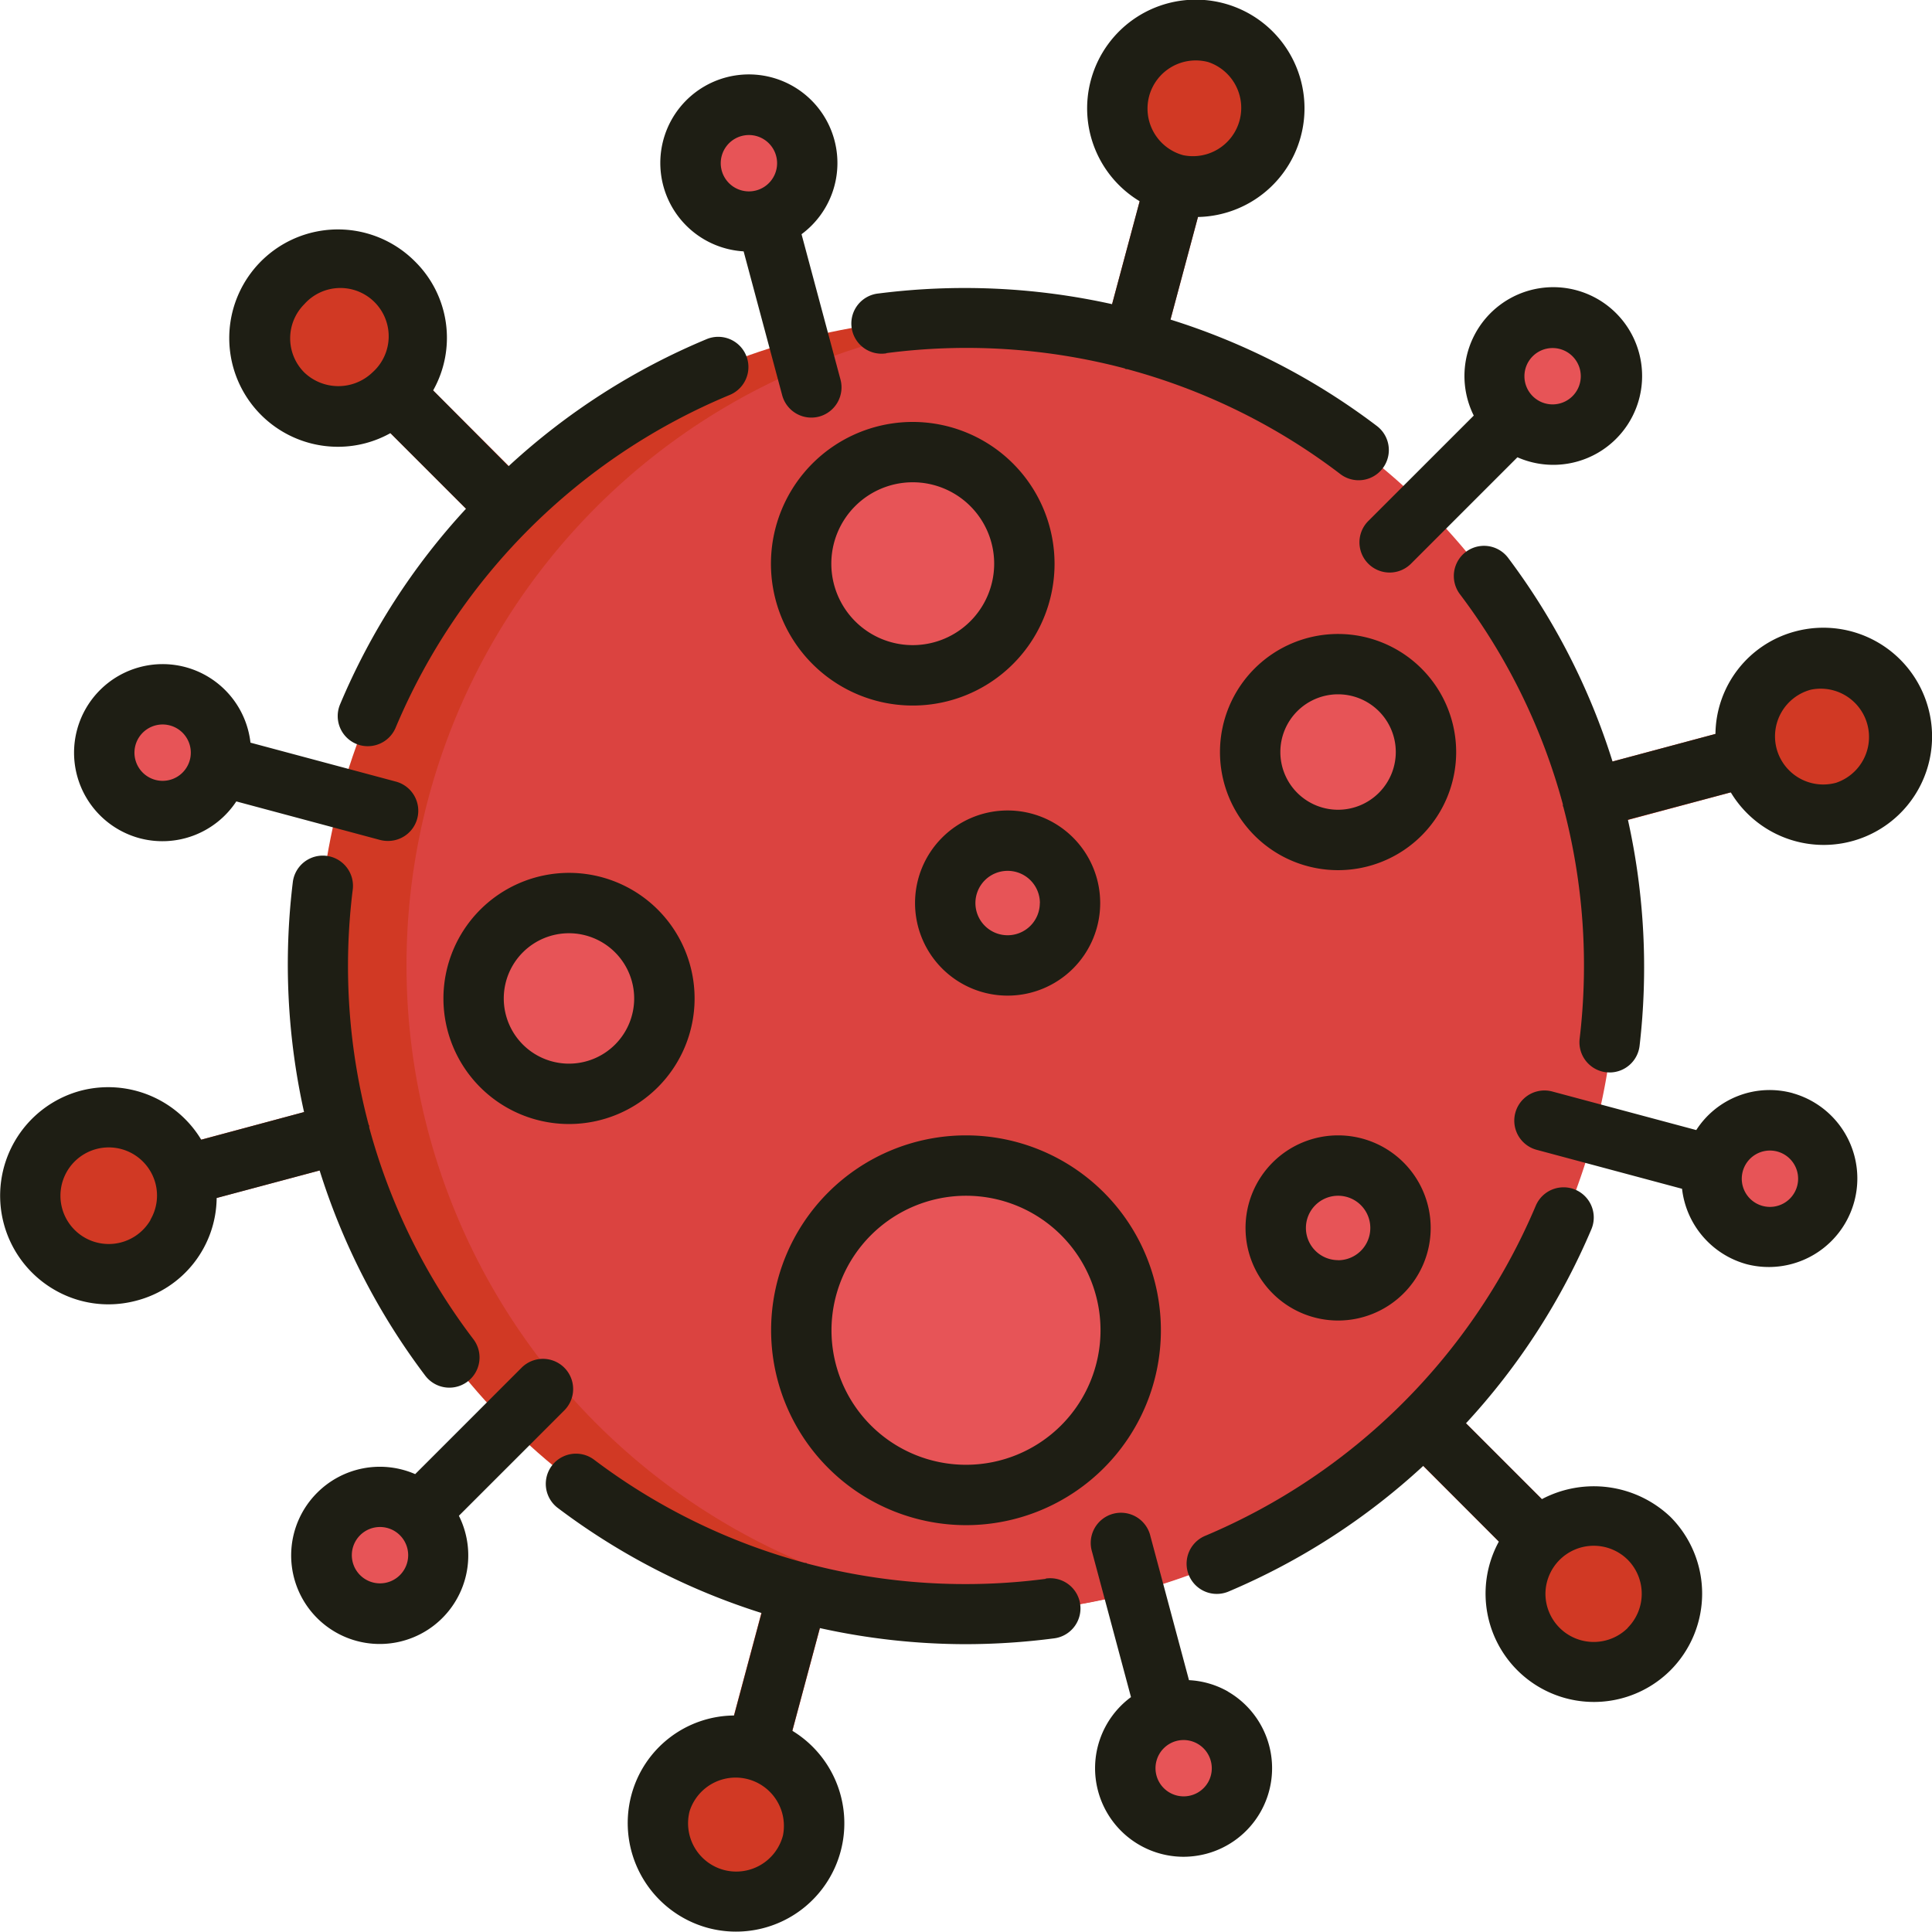 <svg height="512" viewBox="0 0 48 48" width="512" xmlns="http://www.w3.org/2000/svg"><g id="flat_final" data-name="flat final"><circle cx="24" cy="24" fill="#d13924" r="16.103"/><path d="m10.314 9.253a.731.731 0 0 0 -.12-.079 1.948 1.948 0 1 0 -1.02 1.02.731.731 0 0 0 .079.12l2.83 2.83a.75.75 0 0 0 1.061-1.061z" fill="#d13924"/><path d="m38.826 37.806a.731.731 0 0 0 -.079-.12l-2.83-2.83a.75.75 0 1 0 -1.061 1.061l2.83 2.83a.731.731 0 0 0 .12.079 1.948 1.948 0 1 0 1.02-1.02z" fill="#d13924"/><path d="m8.251 27.443-3.865 1.036a.738.738 0 0 0 -.129.064 1.947 1.947 0 1 0 .373 1.4.73.73 0 0 0 .145-.019l3.865-1.031a.751.751 0 0 0 -.389-1.45z" fill="#d13924"/><path d="m47.183 17.788a1.946 1.946 0 0 0 -3.813.275.707.707 0 0 0 -.145.009l-3.865 1.035a.75.75 0 0 0 .194 1.475.779.779 0 0 0 .2-.025l3.865-1.036a.738.738 0 0 0 .129-.064 1.946 1.946 0 0 0 3.44-1.669z" fill="#d13924"/><path d="m20.026 38.83a.753.753 0 0 0 -.919.53l-1.035 3.865a.707.707 0 0 0 -.009.145 1.947 1.947 0 1 0 1.4.376.786.786 0 0 0 .06-.132l1.036-3.865a.751.751 0 0 0 -.533-.919z" fill="#d13924"/><path d="m30.212.817a1.946 1.946 0 0 0 -1.668 3.44.678.678 0 0 0 -.065.129l-1.036 3.865a.751.751 0 0 0 .531.919.724.724 0 0 0 .194.026.751.751 0 0 0 .725-.556l1.035-3.865a.707.707 0 0 0 .009-.145 1.946 1.946 0 0 0 .275-3.813z" fill="#d13924"/><path d="m24.989 7.927a16.1 16.1 0 0 0 .271 32.127 16.1 16.1 0 0 0 -.271-32.127z" fill="#db4340"/><g fill="#e75457"><circle cx="14.136" cy="24.805" r="2.369"/><circle cx="24" cy="33.05" r="4.092"/><circle cx="22.681" cy="14.006" r="2.772"/><circle cx="33.245" cy="18.685" r="2.183"/><circle cx="25.035" cy="22.436" r="1.551"/><circle cx="33.245" cy="30.509" r="1.551"/><path d="m39.6 10.372a1.45 1.45 0 0 0 -2.051-2.05 1.434 1.434 0 0 0 -.25 1.673l-3.126 3.126a.5.5 0 1 0 .707.707l3.142-3.142a1.448 1.448 0 0 0 1.578-.314z"/><path d="m13.136 34.157-3.142 3.143a1.45 1.45 0 1 0 .472 2.365 1.435 1.435 0 0 0 .251-1.674l3.126-3.126a.5.5 0 1 0 -.707-.707z"/><path d="m19.49 5.2a1.458 1.458 0 1 0 -.956.293l1.14 4.257a.5.5 0 0 0 .483.371.489.489 0 0 0 .13-.017.5.5 0 0 0 .353-.604z"/><path d="m29.481 42.489-1.141-4.258a.5.5 0 0 0 -.966.259l1.15 4.291a1.459 1.459 0 1 0 .957-.292z"/><path d="m9.51 20.626a.484.484 0 0 0 .13.017.5.5 0 0 0 .129-.983l-4.291-1.15a1.459 1.459 0 1 0 -.226.975z"/><path d="m44.349 27.884a1.445 1.445 0 0 0 -1.587.617l-4.262-1.141a.5.5 0 1 0 -.258.966l4.291 1.149a1.45 1.45 0 1 0 1.812-1.591z"/></g></g><g id="outine" fill="#1e1e14"><path d="m22.025 8.773a15.391 15.391 0 0 1 5.91.378c.014.005.024.016.039.019s.037 0 .056.008a15.252 15.252 0 0 1 5.27 2.6.75.75 0 1 0 .91-1.193 16.747 16.747 0 0 0 -5.13-2.645l.683-2.549a2.7 2.7 0 1 0 -2.663-3.391 2.693 2.693 0 0 0 1.215 3l-.685 2.557a16.9 16.9 0 0 0 -5.8-.266.75.75 0 1 0 .191 1.487zm6.525-6.384a1.2 1.2 0 0 1 1.468-.847 1.2 1.2 0 0 1 -.62 2.314 1.2 1.2 0 0 1 -.848-1.467z"/><path d="m25.982 39.226a15.388 15.388 0 0 1 -5.916-.377c-.015 0-.025-.015-.04-.019a.245.245 0 0 0 -.027 0 15.279 15.279 0 0 1 -5.239-2.564.75.75 0 1 0 -.9 1.2 16.777 16.777 0 0 0 5.061 2.609l-.682 2.546a2.662 2.662 0 0 0 -2.553 1.979 2.7 2.7 0 0 0 1.908 3.3 2.691 2.691 0 0 0 2.09-4.9l.684-2.551a16.8 16.8 0 0 0 3.6.4 17.062 17.062 0 0 0 2.2-.142.75.75 0 1 0 -.192-1.487zm-6.532 6.385a1.2 1.2 0 0 1 -1.468.847 1.2 1.2 0 0 1 -.847-1.466 1.2 1.2 0 0 1 2.315.62z"/><path d="m8.406 11.1a2.669 2.669 0 0 0 1.294-.339l1.878 1.878a16.687 16.687 0 0 0 -3.129 4.861.749.749 0 0 0 .4.981.734.734 0 0 0 .288.058.751.751 0 0 0 .693-.461 15.412 15.412 0 0 1 8.3-8.266.75.75 0 1 0 -.572-1.387 16.741 16.741 0 0 0 -4.923 3.158l-1.874-1.883a2.664 2.664 0 0 0 -.447-3.2 2.7 2.7 0 1 0 -1.908 4.6zm-.847-3.541a1.2 1.2 0 1 1 1.694 1.694 1.224 1.224 0 0 1 -1.694 0 1.2 1.2 0 0 1 0-1.694z"/><path d="m38.307 37.246-1.885-1.885a16.709 16.709 0 0 0 3.116-4.822.75.75 0 1 0 -1.383-.581 15.414 15.414 0 0 1 -8.214 8.2.75.75 0 0 0 .58 1.384 16.714 16.714 0 0 0 4.84-3.123l1.878 1.881a2.692 2.692 0 0 0 4.261 3.2 2.7 2.7 0 0 0 0-3.815 2.764 2.764 0 0 0 -3.193-.439zm2.134 3.2a1.2 1.2 0 0 1 -2.045-.847 1.2 1.2 0 0 1 2.045-.847 1.2 1.2 0 0 1 0 1.689z"/><path d="m7.941 29.08a16.757 16.757 0 0 0 2.626 5.1.75.75 0 0 0 1.194-.908 15.269 15.269 0 0 1 -2.588-5.259c0-.013 0-.027 0-.04s-.011-.02-.015-.032a15.4 15.4 0 0 1 -.394-5.841.75.75 0 0 0 -1.489-.184 16.889 16.889 0 0 0 .279 5.713l-2.554.687a2.7 2.7 0 0 0 -3-1.216 2.7 2.7 0 0 0 -.65 4.943 2.67 2.67 0 0 0 1.344.363 2.719 2.719 0 0 0 .7-.093 2.664 2.664 0 0 0 1.989-2.549zm-4.2 1.227a1.2 1.2 0 1 1 .12-.91 1.189 1.189 0 0 1 -.125.91z"/><path d="m47.908 17.594a2.7 2.7 0 0 0 -3.3-1.908 2.665 2.665 0 0 0 -1.988 2.549l-2.557.685a16.743 16.743 0 0 0 -2.593-5.059.75.75 0 1 0 -1.2.9 15.271 15.271 0 0 1 2.559 5.222v.039a.221.221 0 0 0 .012.027 15.4 15.4 0 0 1 .405 5.758.75.75 0 0 0 .656.833c.03 0 .06.005.089.005a.75.75 0 0 0 .744-.662 16.9 16.9 0 0 0 -.29-5.617l2.555-.681a2.693 2.693 0 0 0 4.908-2.091zm-2.3 1.856a1.2 1.2 0 0 1 -1.468-.847 1.2 1.2 0 0 1 .847-1.467 1.2 1.2 0 0 1 .62 2.315z"/><path d="m33.995 12.944a.75.75 0 1 0 1.061 1.061l2.644-2.644a2.207 2.207 0 1 0 -1.085-1.036zm4.084-4.092a.7.7 0 1 1 0 .99.7.7 0 0 1 0-.99z"/><path d="m14.02 35.041a.75.75 0 1 0 -1.061-1.061l-2.644 2.644a2.2 2.2 0 0 0 -2.43.458 2.2 2.2 0 1 0 3.516.577zm-4.084 4.092a.7.7 0 1 1 0-.99.7.7 0 0 1 0 .99z"/><path d="m18.475 6.244.958 3.575a.75.75 0 0 0 .724.556.765.765 0 0 0 .194-.025.752.752 0 0 0 .531-.919l-.968-3.612a2.2 2.2 0 0 0 .818-2.333 2.2 2.2 0 1 0 -2.257 2.759zm-.05-2.865a.709.709 0 0 1 .181-.024.7.7 0 1 1 -.181.024z"/><path d="m30.508 42.025a2.179 2.179 0 0 0 -.968-.282l-.958-3.576a.751.751 0 1 0 -1.45.388l.967 3.609a2.195 2.195 0 0 0 -.817 2.336 2.2 2.2 0 0 0 2.118 1.631 2.249 2.249 0 0 0 .573-.075 2.2 2.2 0 0 0 .531-4.031zm-.494 2.256a.7.7 0 1 1 -.787-1.027.7.7 0 0 1 .856.5.7.7 0 0 1 -.069.527z"/><path d="m3.471 20.826a2.2 2.2 0 0 0 2.4-.915l3.57.957a.767.767 0 0 0 .2.025.75.75 0 0 0 .193-1.475l-3.611-.967a2.2 2.2 0 0 0 -1.613-1.876 2.2 2.2 0 1 0 -1.139 4.251zm-.107-2.306a.7.7 0 1 1 .5.857.7.7 0 0 1 -.5-.857z"/><path d="m44.543 27.16a2.168 2.168 0 0 0 -2.4.916l-3.577-.958a.75.75 0 1 0 -.388 1.449l3.612.968a2.2 2.2 0 0 0 1.61 1.875 2.2 2.2 0 0 0 1.138-4.25zm.107 2.306a.7.7 0 1 1 -.495-.857.7.7 0 0 1 .495.857z"/><path d="m11.017 24.806a3.12 3.12 0 1 0 3.119-3.12 3.123 3.123 0 0 0 -3.119 3.12zm4.739 0a1.62 1.62 0 1 1 -1.62-1.62 1.622 1.622 0 0 1 1.62 1.62z"/><path d="m24 37.892a4.842 4.842 0 1 0 -4.842-4.842 4.847 4.847 0 0 0 4.842 4.842zm0-8.184a3.342 3.342 0 1 1 -3.342 3.342 3.346 3.346 0 0 1 3.342-3.342z"/><path d="m22.681 10.483a3.523 3.523 0 1 0 3.519 3.523 3.526 3.526 0 0 0 -3.519-3.523zm0 5.545a2.023 2.023 0 1 1 2.019-2.022 2.024 2.024 0 0 1 -2.019 2.022z"/><path d="m33.245 15.751a2.934 2.934 0 1 0 2.933 2.934 2.936 2.936 0 0 0 -2.933-2.934zm0 4.367a1.434 1.434 0 1 1 1.433-1.433 1.435 1.435 0 0 1 -1.433 1.433z"/><path d="m22.734 22.436a2.3 2.3 0 1 0 2.3-2.3 2.3 2.3 0 0 0 -2.3 2.3zm3.1 0a.8.8 0 1 1 -.8-.8.8.8 0 0 1 .802.8z"/><path d="m33.245 28.208a2.3 2.3 0 1 0 2.3 2.3 2.3 2.3 0 0 0 -2.3-2.3zm0 3.1a.8.8 0 1 1 .8-.8.8.8 0 0 1 -.8.802z"/></g></svg>